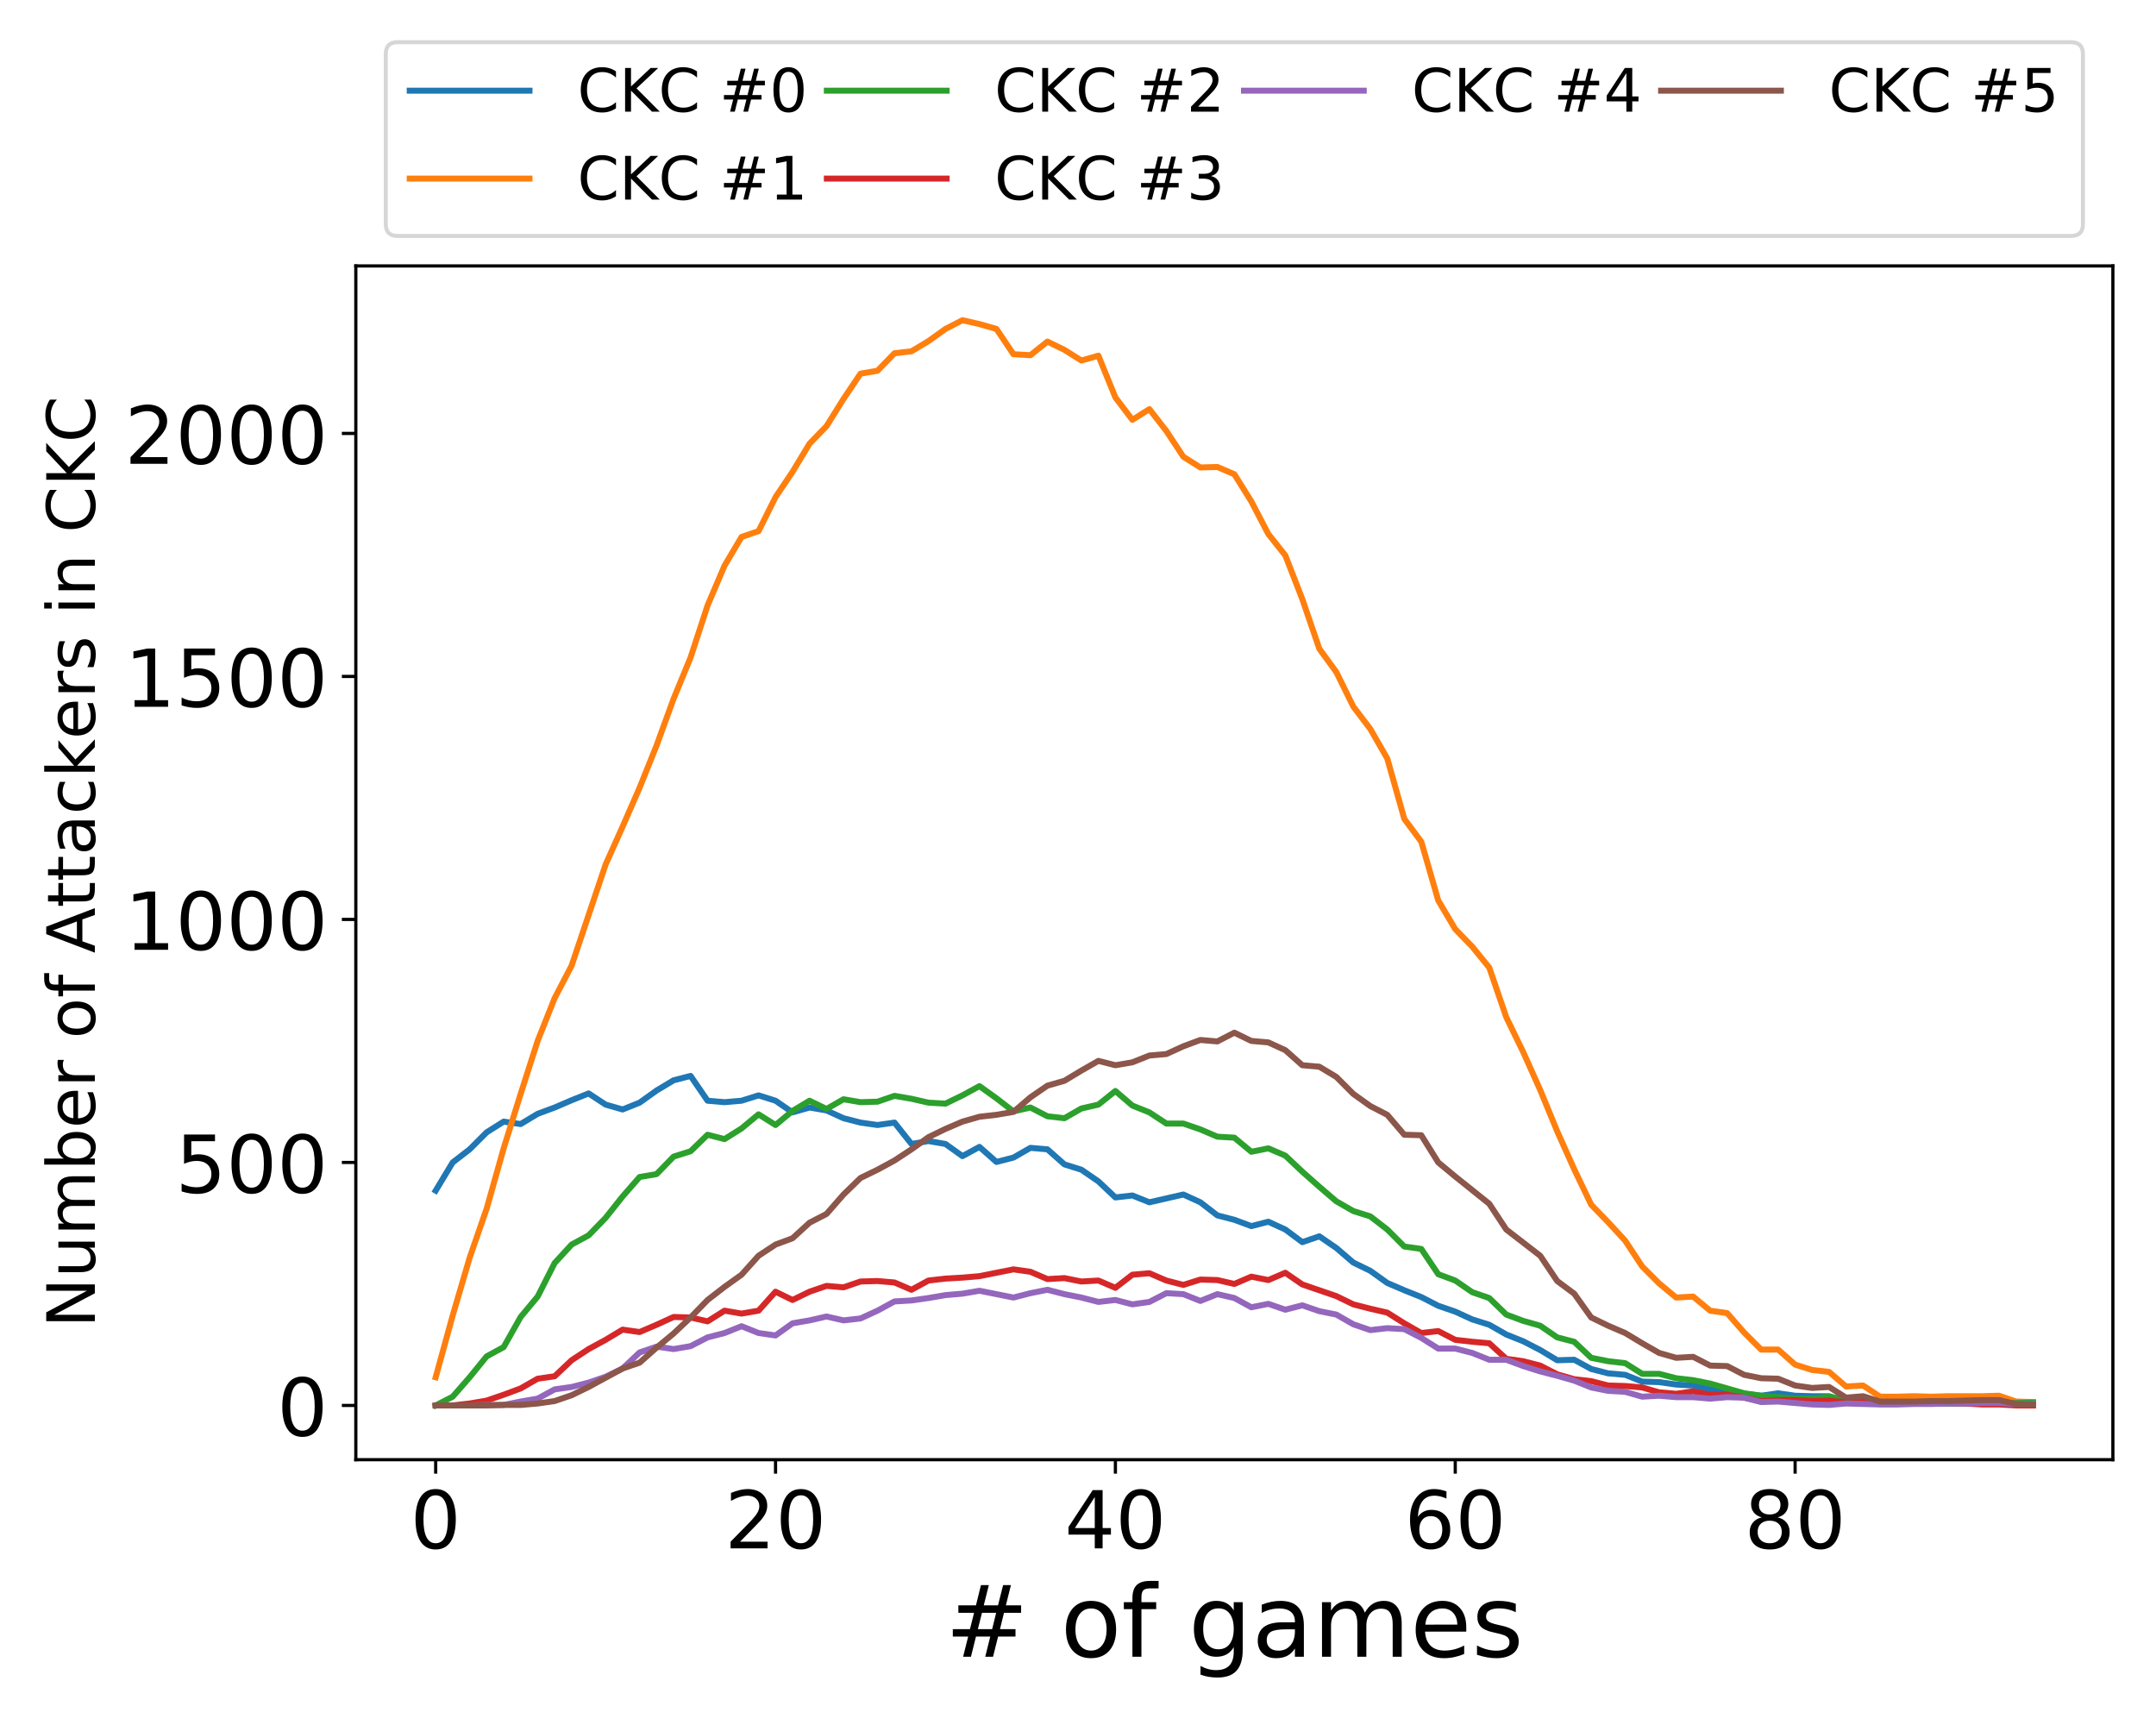 <?xml version="1.0" encoding="utf-8" standalone="no"?>
<!DOCTYPE svg PUBLIC "-//W3C//DTD SVG 1.1//EN"
  "http://www.w3.org/Graphics/SVG/1.1/DTD/svg11.dtd">
<!-- Created with matplotlib (https://matplotlib.org/) -->
<svg height="432pt" version="1.1" viewBox="0 0 540 432" width="540pt" xmlns="http://www.w3.org/2000/svg" xmlns:xlink="http://www.w3.org/1999/xlink">
 <defs>
  <style type="text/css">
*{stroke-linecap:butt;stroke-linejoin:round;}
  </style>
 </defs>
 <g id="figure_1">
  <g id="patch_1">
   <path d="M 0 432 
L 540 432 
L 540 0 
L 0 0 
z
" style="fill:#ffffff;"/>
  </g>
  <g id="axes_1">
   <g id="patch_2">
    <path d="M 89.12 365.56 
L 529.2 365.56 
L 529.2 66.6 
L 89.12 66.6 
z
" style="fill:#ffffff;"/>
   </g>
   <g id="matplotlib.axis_1">
    <g id="xtick_1">
     <g id="line2d_1">
      <defs>
       <path d="M 0 0 
L 0 3.5 
" id="mb036b9fb0d" style="stroke:#000000;stroke-width:0.8;"/>
      </defs>
      <g>
       <use style="stroke:#000000;stroke-width:0.8;" x="109.124" xlink:href="#mb036b9fb0d" y="365.56"/>
      </g>
     </g>
     <g id="text_1">
      <!-- 0 -->
      <defs>
       <path d="M 31.781 66.406 
Q 24.172 66.406 20.328 58.906 
Q 16.5 51.422 16.5 36.375 
Q 16.5 21.391 20.328 13.891 
Q 24.172 6.391 31.781 6.391 
Q 39.453 6.391 43.281 13.891 
Q 47.125 21.391 47.125 36.375 
Q 47.125 51.422 43.281 58.906 
Q 39.453 66.406 31.781 66.406 
z
M 31.781 74.219 
Q 44.047 74.219 50.516 64.516 
Q 56.984 54.828 56.984 36.375 
Q 56.984 17.969 50.516 8.266 
Q 44.047 -1.422 31.781 -1.422 
Q 19.531 -1.422 13.062 8.266 
Q 6.594 17.969 6.594 36.375 
Q 6.594 54.828 13.062 64.516 
Q 19.531 74.219 31.781 74.219 
z
" id="DejaVuSans-48"/>
      </defs>
      <g transform="translate(102.761 387.757)scale(0.2 -0.2)">
       <use xlink:href="#DejaVuSans-48"/>
      </g>
     </g>
    </g>
    <g id="xtick_2">
     <g id="line2d_2">
      <g>
       <use style="stroke:#000000;stroke-width:0.8;" x="194.245" xlink:href="#mb036b9fb0d" y="365.56"/>
      </g>
     </g>
     <g id="text_2">
      <!-- 20 -->
      <defs>
       <path d="M 19.188 8.297 
L 53.609 8.297 
L 53.609 0 
L 7.328 0 
L 7.328 8.297 
Q 12.938 14.109 22.625 23.891 
Q 32.328 33.688 34.812 36.531 
Q 39.547 41.844 41.422 45.531 
Q 43.312 49.219 43.312 52.781 
Q 43.312 58.594 39.234 62.25 
Q 35.156 65.922 28.609 65.922 
Q 23.969 65.922 18.812 64.312 
Q 13.672 62.703 7.812 59.422 
L 7.812 69.391 
Q 13.766 71.781 18.938 73 
Q 24.125 74.219 28.422 74.219 
Q 39.75 74.219 46.484 68.547 
Q 53.219 62.891 53.219 53.422 
Q 53.219 48.922 51.531 44.891 
Q 49.859 40.875 45.406 35.406 
Q 44.188 33.984 37.641 27.219 
Q 31.109 20.453 19.188 8.297 
z
" id="DejaVuSans-50"/>
      </defs>
      <g transform="translate(181.52 387.757)scale(0.2 -0.2)">
       <use xlink:href="#DejaVuSans-50"/>
       <use x="63.623" xlink:href="#DejaVuSans-48"/>
      </g>
     </g>
    </g>
    <g id="xtick_3">
     <g id="line2d_3">
      <g>
       <use style="stroke:#000000;stroke-width:0.8;" x="279.367" xlink:href="#mb036b9fb0d" y="365.56"/>
      </g>
     </g>
     <g id="text_3">
      <!-- 40 -->
      <defs>
       <path d="M 37.797 64.312 
L 12.891 25.391 
L 37.797 25.391 
z
M 35.203 72.906 
L 47.609 72.906 
L 47.609 25.391 
L 58.016 25.391 
L 58.016 17.188 
L 47.609 17.188 
L 47.609 0 
L 37.797 0 
L 37.797 17.188 
L 4.891 17.188 
L 4.891 26.703 
z
" id="DejaVuSans-52"/>
      </defs>
      <g transform="translate(266.642 387.757)scale(0.2 -0.2)">
       <use xlink:href="#DejaVuSans-52"/>
       <use x="63.623" xlink:href="#DejaVuSans-48"/>
      </g>
     </g>
    </g>
    <g id="xtick_4">
     <g id="line2d_4">
      <g>
       <use style="stroke:#000000;stroke-width:0.8;" x="364.489" xlink:href="#mb036b9fb0d" y="365.56"/>
      </g>
     </g>
     <g id="text_4">
      <!-- 60 -->
      <defs>
       <path d="M 33.016 40.375 
Q 26.375 40.375 22.484 35.828 
Q 18.609 31.297 18.609 23.391 
Q 18.609 15.531 22.484 10.953 
Q 26.375 6.391 33.016 6.391 
Q 39.656 6.391 43.531 10.953 
Q 47.406 15.531 47.406 23.391 
Q 47.406 31.297 43.531 35.828 
Q 39.656 40.375 33.016 40.375 
z
M 52.594 71.297 
L 52.594 62.312 
Q 48.875 64.062 45.094 64.984 
Q 41.312 65.922 37.594 65.922 
Q 27.828 65.922 22.672 59.328 
Q 17.531 52.734 16.797 39.406 
Q 19.672 43.656 24.016 45.922 
Q 28.375 48.188 33.594 48.188 
Q 44.578 48.188 50.953 41.516 
Q 57.328 34.859 57.328 23.391 
Q 57.328 12.156 50.688 5.359 
Q 44.047 -1.422 33.016 -1.422 
Q 20.359 -1.422 13.672 8.266 
Q 6.984 17.969 6.984 36.375 
Q 6.984 53.656 15.188 63.938 
Q 23.391 74.219 37.203 74.219 
Q 40.922 74.219 44.703 73.484 
Q 48.484 72.75 52.594 71.297 
z
" id="DejaVuSans-54"/>
      </defs>
      <g transform="translate(351.764 387.757)scale(0.2 -0.2)">
       <use xlink:href="#DejaVuSans-54"/>
       <use x="63.623" xlink:href="#DejaVuSans-48"/>
      </g>
     </g>
    </g>
    <g id="xtick_5">
     <g id="line2d_5">
      <g>
       <use style="stroke:#000000;stroke-width:0.8;" x="449.611" xlink:href="#mb036b9fb0d" y="365.56"/>
      </g>
     </g>
     <g id="text_5">
      <!-- 80 -->
      <defs>
       <path d="M 31.781 34.625 
Q 24.75 34.625 20.719 30.859 
Q 16.703 27.094 16.703 20.516 
Q 16.703 13.922 20.719 10.156 
Q 24.75 6.391 31.781 6.391 
Q 38.812 6.391 42.859 10.172 
Q 46.922 13.969 46.922 20.516 
Q 46.922 27.094 42.891 30.859 
Q 38.875 34.625 31.781 34.625 
z
M 21.922 38.812 
Q 15.578 40.375 12.031 44.719 
Q 8.5 49.078 8.5 55.328 
Q 8.5 64.062 14.719 69.141 
Q 20.953 74.219 31.781 74.219 
Q 42.672 74.219 48.875 69.141 
Q 55.078 64.062 55.078 55.328 
Q 55.078 49.078 51.531 44.719 
Q 48 40.375 41.703 38.812 
Q 48.828 37.156 52.797 32.312 
Q 56.781 27.484 56.781 20.516 
Q 56.781 9.906 50.312 4.234 
Q 43.844 -1.422 31.781 -1.422 
Q 19.734 -1.422 13.25 4.234 
Q 6.781 9.906 6.781 20.516 
Q 6.781 27.484 10.781 32.312 
Q 14.797 37.156 21.922 38.812 
z
M 18.312 54.391 
Q 18.312 48.734 21.844 45.562 
Q 25.391 42.391 31.781 42.391 
Q 38.141 42.391 41.719 45.562 
Q 45.312 48.734 45.312 54.391 
Q 45.312 60.062 41.719 63.234 
Q 38.141 66.406 31.781 66.406 
Q 25.391 66.406 21.844 63.234 
Q 18.312 60.062 18.312 54.391 
z
" id="DejaVuSans-56"/>
      </defs>
      <g transform="translate(436.886 387.757)scale(0.2 -0.2)">
       <use xlink:href="#DejaVuSans-56"/>
       <use x="63.623" xlink:href="#DejaVuSans-48"/>
      </g>
     </g>
    </g>
    <g id="text_6">
     <!-- # of games -->
     <defs>
      <path d="M 51.125 44 
L 36.922 44 
L 32.812 27.688 
L 47.125 27.688 
z
M 43.797 71.781 
L 38.719 51.516 
L 52.984 51.516 
L 58.109 71.781 
L 65.922 71.781 
L 60.891 51.516 
L 76.125 51.516 
L 76.125 44 
L 58.984 44 
L 54.984 27.688 
L 70.516 27.688 
L 70.516 20.219 
L 53.078 20.219 
L 48 0 
L 40.188 0 
L 45.219 20.219 
L 30.906 20.219 
L 25.875 0 
L 18.016 0 
L 23.094 20.219 
L 7.719 20.219 
L 7.719 27.688 
L 24.906 27.688 
L 29 44 
L 13.281 44 
L 13.281 51.516 
L 30.906 51.516 
L 35.891 71.781 
z
" id="DejaVuSans-35"/>
      <path id="DejaVuSans-32"/>
      <path d="M 30.609 48.391 
Q 23.391 48.391 19.188 42.75 
Q 14.984 37.109 14.984 27.297 
Q 14.984 17.484 19.156 11.844 
Q 23.344 6.203 30.609 6.203 
Q 37.797 6.203 41.984 11.859 
Q 46.188 17.531 46.188 27.297 
Q 46.188 37.016 41.984 42.703 
Q 37.797 48.391 30.609 48.391 
z
M 30.609 56 
Q 42.328 56 49.016 48.375 
Q 55.719 40.766 55.719 27.297 
Q 55.719 13.875 49.016 6.219 
Q 42.328 -1.422 30.609 -1.422 
Q 18.844 -1.422 12.172 6.219 
Q 5.516 13.875 5.516 27.297 
Q 5.516 40.766 12.172 48.375 
Q 18.844 56 30.609 56 
z
" id="DejaVuSans-111"/>
      <path d="M 37.109 75.984 
L 37.109 68.5 
L 28.516 68.5 
Q 23.688 68.5 21.797 66.547 
Q 19.922 64.594 19.922 59.516 
L 19.922 54.688 
L 34.719 54.688 
L 34.719 47.703 
L 19.922 47.703 
L 19.922 0 
L 10.891 0 
L 10.891 47.703 
L 2.297 47.703 
L 2.297 54.688 
L 10.891 54.688 
L 10.891 58.5 
Q 10.891 67.625 15.141 71.797 
Q 19.391 75.984 28.609 75.984 
z
" id="DejaVuSans-102"/>
      <path d="M 45.406 27.984 
Q 45.406 37.75 41.375 43.109 
Q 37.359 48.484 30.078 48.484 
Q 22.859 48.484 18.828 43.109 
Q 14.797 37.75 14.797 27.984 
Q 14.797 18.266 18.828 12.891 
Q 22.859 7.516 30.078 7.516 
Q 37.359 7.516 41.375 12.891 
Q 45.406 18.266 45.406 27.984 
z
M 54.391 6.781 
Q 54.391 -7.172 48.188 -13.984 
Q 42 -20.797 29.203 -20.797 
Q 24.469 -20.797 20.266 -20.094 
Q 16.062 -19.391 12.109 -17.922 
L 12.109 -9.188 
Q 16.062 -11.328 19.922 -12.344 
Q 23.781 -13.375 27.781 -13.375 
Q 36.625 -13.375 41.016 -8.766 
Q 45.406 -4.156 45.406 5.172 
L 45.406 9.625 
Q 42.625 4.781 38.281 2.391 
Q 33.938 0 27.875 0 
Q 17.828 0 11.672 7.656 
Q 5.516 15.328 5.516 27.984 
Q 5.516 40.672 11.672 48.328 
Q 17.828 56 27.875 56 
Q 33.938 56 38.281 53.609 
Q 42.625 51.219 45.406 46.391 
L 45.406 54.688 
L 54.391 54.688 
z
" id="DejaVuSans-103"/>
      <path d="M 34.281 27.484 
Q 23.391 27.484 19.188 25 
Q 14.984 22.516 14.984 16.5 
Q 14.984 11.719 18.141 8.906 
Q 21.297 6.109 26.703 6.109 
Q 34.188 6.109 38.703 11.406 
Q 43.219 16.703 43.219 25.484 
L 43.219 27.484 
z
M 52.203 31.203 
L 52.203 0 
L 43.219 0 
L 43.219 8.297 
Q 40.141 3.328 35.547 0.953 
Q 30.953 -1.422 24.312 -1.422 
Q 15.922 -1.422 10.953 3.297 
Q 6 8.016 6 15.922 
Q 6 25.141 12.172 29.828 
Q 18.359 34.516 30.609 34.516 
L 43.219 34.516 
L 43.219 35.406 
Q 43.219 41.609 39.141 45 
Q 35.062 48.391 27.688 48.391 
Q 23 48.391 18.547 47.266 
Q 14.109 46.141 10.016 43.891 
L 10.016 52.203 
Q 14.938 54.109 19.578 55.047 
Q 24.219 56 28.609 56 
Q 40.484 56 46.344 49.844 
Q 52.203 43.703 52.203 31.203 
z
" id="DejaVuSans-97"/>
      <path d="M 52 44.188 
Q 55.375 50.25 60.062 53.125 
Q 64.75 56 71.094 56 
Q 79.641 56 84.281 50.016 
Q 88.922 44.047 88.922 33.016 
L 88.922 0 
L 79.891 0 
L 79.891 32.719 
Q 79.891 40.578 77.094 44.375 
Q 74.312 48.188 68.609 48.188 
Q 61.625 48.188 57.562 43.547 
Q 53.516 38.922 53.516 30.906 
L 53.516 0 
L 44.484 0 
L 44.484 32.719 
Q 44.484 40.625 41.703 44.406 
Q 38.922 48.188 33.109 48.188 
Q 26.219 48.188 22.156 43.531 
Q 18.109 38.875 18.109 30.906 
L 18.109 0 
L 9.078 0 
L 9.078 54.688 
L 18.109 54.688 
L 18.109 46.188 
Q 21.188 51.219 25.484 53.609 
Q 29.781 56 35.688 56 
Q 41.656 56 45.828 52.969 
Q 50 49.953 52 44.188 
z
" id="DejaVuSans-109"/>
      <path d="M 56.203 29.594 
L 56.203 25.203 
L 14.891 25.203 
Q 15.484 15.922 20.484 11.062 
Q 25.484 6.203 34.422 6.203 
Q 39.594 6.203 44.453 7.469 
Q 49.312 8.734 54.109 11.281 
L 54.109 2.781 
Q 49.266 0.734 44.188 -0.344 
Q 39.109 -1.422 33.891 -1.422 
Q 20.797 -1.422 13.156 6.188 
Q 5.516 13.812 5.516 26.812 
Q 5.516 40.234 12.766 48.109 
Q 20.016 56 32.328 56 
Q 43.359 56 49.781 48.891 
Q 56.203 41.797 56.203 29.594 
z
M 47.219 32.234 
Q 47.125 39.594 43.094 43.984 
Q 39.062 48.391 32.422 48.391 
Q 24.906 48.391 20.391 44.141 
Q 15.875 39.891 15.188 32.172 
z
" id="DejaVuSans-101"/>
      <path d="M 44.281 53.078 
L 44.281 44.578 
Q 40.484 46.531 36.375 47.5 
Q 32.281 48.484 27.875 48.484 
Q 21.188 48.484 17.844 46.438 
Q 14.5 44.391 14.5 40.281 
Q 14.5 37.156 16.891 35.375 
Q 19.281 33.594 26.516 31.984 
L 29.594 31.297 
Q 39.156 29.25 43.188 25.516 
Q 47.219 21.781 47.219 15.094 
Q 47.219 7.469 41.188 3.016 
Q 35.156 -1.422 24.609 -1.422 
Q 20.219 -1.422 15.453 -0.562 
Q 10.688 0.297 5.422 2 
L 5.422 11.281 
Q 10.406 8.688 15.234 7.391 
Q 20.062 6.109 24.812 6.109 
Q 31.156 6.109 34.562 8.281 
Q 37.984 10.453 37.984 14.406 
Q 37.984 18.062 35.516 20.016 
Q 33.062 21.969 24.703 23.781 
L 21.578 24.516 
Q 13.234 26.266 9.516 29.906 
Q 5.812 33.547 5.812 39.891 
Q 5.812 47.609 11.281 51.797 
Q 16.75 56 26.812 56 
Q 31.781 56 36.172 55.266 
Q 40.578 54.547 44.281 53.078 
z
" id="DejaVuSans-115"/>
     </defs>
     <g transform="translate(236.717 414.912)scale(0.25 -0.25)">
      <use xlink:href="#DejaVuSans-35"/>
      <use x="83.789" xlink:href="#DejaVuSans-32"/>
      <use x="115.576" xlink:href="#DejaVuSans-111"/>
      <use x="176.758" xlink:href="#DejaVuSans-102"/>
      <use x="211.963" xlink:href="#DejaVuSans-32"/>
      <use x="243.75" xlink:href="#DejaVuSans-103"/>
      <use x="307.227" xlink:href="#DejaVuSans-97"/>
      <use x="368.506" xlink:href="#DejaVuSans-109"/>
      <use x="465.918" xlink:href="#DejaVuSans-101"/>
      <use x="527.441" xlink:href="#DejaVuSans-115"/>
     </g>
    </g>
   </g>
   <g id="matplotlib.axis_2">
    <g id="ytick_1">
     <g id="line2d_6">
      <defs>
       <path d="M 0 0 
L -3.5 0 
" id="m51a206a3dd" style="stroke:#000000;stroke-width:0.8;"/>
      </defs>
      <g>
       <use style="stroke:#000000;stroke-width:0.8;" x="89.12" xlink:href="#m51a206a3dd" y="351.971"/>
      </g>
     </g>
     <g id="text_7">
      <!-- 0 -->
      <g transform="translate(69.395 359.569)scale(0.2 -0.2)">
       <use xlink:href="#DejaVuSans-48"/>
      </g>
     </g>
    </g>
    <g id="ytick_2">
     <g id="line2d_7">
      <g>
       <use style="stroke:#000000;stroke-width:0.8;" x="89.12" xlink:href="#m51a206a3dd" y="291.115"/>
      </g>
     </g>
     <g id="text_8">
      <!-- 500 -->
      <defs>
       <path d="M 10.797 72.906 
L 49.516 72.906 
L 49.516 64.594 
L 19.828 64.594 
L 19.828 46.734 
Q 21.969 47.469 24.109 47.828 
Q 26.266 48.188 28.422 48.188 
Q 40.625 48.188 47.75 41.5 
Q 54.891 34.812 54.891 23.391 
Q 54.891 11.625 47.562 5.094 
Q 40.234 -1.422 26.906 -1.422 
Q 22.312 -1.422 17.547 -0.641 
Q 12.797 0.141 7.719 1.703 
L 7.719 11.625 
Q 12.109 9.234 16.797 8.062 
Q 21.484 6.891 26.703 6.891 
Q 35.156 6.891 40.078 11.328 
Q 45.016 15.766 45.016 23.391 
Q 45.016 31 40.078 35.438 
Q 35.156 39.891 26.703 39.891 
Q 22.75 39.891 18.812 39.016 
Q 14.891 38.141 10.797 36.281 
z
" id="DejaVuSans-53"/>
      </defs>
      <g transform="translate(43.945 298.714)scale(0.2 -0.2)">
       <use xlink:href="#DejaVuSans-53"/>
       <use x="63.623" xlink:href="#DejaVuSans-48"/>
       <use x="127.246" xlink:href="#DejaVuSans-48"/>
      </g>
     </g>
    </g>
    <g id="ytick_3">
     <g id="line2d_8">
      <g>
       <use style="stroke:#000000;stroke-width:0.8;" x="89.12" xlink:href="#m51a206a3dd" y="230.259"/>
      </g>
     </g>
     <g id="text_9">
      <!-- 1000 -->
      <defs>
       <path d="M 12.406 8.297 
L 28.516 8.297 
L 28.516 63.922 
L 10.984 60.406 
L 10.984 69.391 
L 28.422 72.906 
L 38.281 72.906 
L 38.281 8.297 
L 54.391 8.297 
L 54.391 0 
L 12.406 0 
z
" id="DejaVuSans-49"/>
      </defs>
      <g transform="translate(31.22 237.858)scale(0.2 -0.2)">
       <use xlink:href="#DejaVuSans-49"/>
       <use x="63.623" xlink:href="#DejaVuSans-48"/>
       <use x="127.246" xlink:href="#DejaVuSans-48"/>
       <use x="190.869" xlink:href="#DejaVuSans-48"/>
      </g>
     </g>
    </g>
    <g id="ytick_4">
     <g id="line2d_9">
      <g>
       <use style="stroke:#000000;stroke-width:0.8;" x="89.12" xlink:href="#m51a206a3dd" y="169.404"/>
      </g>
     </g>
     <g id="text_10">
      <!-- 1500 -->
      <g transform="translate(31.22 177.002)scale(0.2 -0.2)">
       <use xlink:href="#DejaVuSans-49"/>
       <use x="63.623" xlink:href="#DejaVuSans-53"/>
       <use x="127.246" xlink:href="#DejaVuSans-48"/>
       <use x="190.869" xlink:href="#DejaVuSans-48"/>
      </g>
     </g>
    </g>
    <g id="ytick_5">
     <g id="line2d_10">
      <g>
       <use style="stroke:#000000;stroke-width:0.8;" x="89.12" xlink:href="#m51a206a3dd" y="108.548"/>
      </g>
     </g>
     <g id="text_11">
      <!-- 2000 -->
      <g transform="translate(31.22 116.146)scale(0.2 -0.2)">
       <use xlink:href="#DejaVuSans-50"/>
       <use x="63.623" xlink:href="#DejaVuSans-48"/>
       <use x="127.246" xlink:href="#DejaVuSans-48"/>
       <use x="190.869" xlink:href="#DejaVuSans-48"/>
      </g>
     </g>
    </g>
    <g id="text_12">
     <!-- Number of Attackers in CKC -->
     <defs>
      <path d="M 9.812 72.906 
L 23.094 72.906 
L 55.422 11.922 
L 55.422 72.906 
L 64.984 72.906 
L 64.984 0 
L 51.703 0 
L 19.391 60.984 
L 19.391 0 
L 9.812 0 
z
" id="DejaVuSans-78"/>
      <path d="M 8.5 21.578 
L 8.5 54.688 
L 17.484 54.688 
L 17.484 21.922 
Q 17.484 14.156 20.5 10.266 
Q 23.531 6.391 29.594 6.391 
Q 36.859 6.391 41.078 11.031 
Q 45.312 15.672 45.312 23.688 
L 45.312 54.688 
L 54.297 54.688 
L 54.297 0 
L 45.312 0 
L 45.312 8.406 
Q 42.047 3.422 37.719 1 
Q 33.406 -1.422 27.688 -1.422 
Q 18.266 -1.422 13.375 4.438 
Q 8.5 10.297 8.5 21.578 
z
M 31.109 56 
z
" id="DejaVuSans-117"/>
      <path d="M 48.688 27.297 
Q 48.688 37.203 44.609 42.844 
Q 40.531 48.484 33.406 48.484 
Q 26.266 48.484 22.188 42.844 
Q 18.109 37.203 18.109 27.297 
Q 18.109 17.391 22.188 11.75 
Q 26.266 6.109 33.406 6.109 
Q 40.531 6.109 44.609 11.75 
Q 48.688 17.391 48.688 27.297 
z
M 18.109 46.391 
Q 20.953 51.266 25.266 53.625 
Q 29.594 56 35.594 56 
Q 45.562 56 51.781 48.094 
Q 58.016 40.188 58.016 27.297 
Q 58.016 14.406 51.781 6.484 
Q 45.562 -1.422 35.594 -1.422 
Q 29.594 -1.422 25.266 0.953 
Q 20.953 3.328 18.109 8.203 
L 18.109 0 
L 9.078 0 
L 9.078 75.984 
L 18.109 75.984 
z
" id="DejaVuSans-98"/>
      <path d="M 41.109 46.297 
Q 39.594 47.172 37.812 47.578 
Q 36.031 48 33.891 48 
Q 26.266 48 22.188 43.047 
Q 18.109 38.094 18.109 28.812 
L 18.109 0 
L 9.078 0 
L 9.078 54.688 
L 18.109 54.688 
L 18.109 46.188 
Q 20.953 51.172 25.484 53.578 
Q 30.031 56 36.531 56 
Q 37.453 56 38.578 55.875 
Q 39.703 55.766 41.062 55.516 
z
" id="DejaVuSans-114"/>
      <path d="M 34.188 63.188 
L 20.797 26.906 
L 47.609 26.906 
z
M 28.609 72.906 
L 39.797 72.906 
L 67.578 0 
L 57.328 0 
L 50.688 18.703 
L 17.828 18.703 
L 11.188 0 
L 0.781 0 
z
" id="DejaVuSans-65"/>
      <path d="M 18.312 70.219 
L 18.312 54.688 
L 36.812 54.688 
L 36.812 47.703 
L 18.312 47.703 
L 18.312 18.016 
Q 18.312 11.328 20.141 9.422 
Q 21.969 7.516 27.594 7.516 
L 36.812 7.516 
L 36.812 0 
L 27.594 0 
Q 17.188 0 13.234 3.875 
Q 9.281 7.766 9.281 18.016 
L 9.281 47.703 
L 2.688 47.703 
L 2.688 54.688 
L 9.281 54.688 
L 9.281 70.219 
z
" id="DejaVuSans-116"/>
      <path d="M 48.781 52.594 
L 48.781 44.188 
Q 44.969 46.297 41.141 47.344 
Q 37.312 48.391 33.406 48.391 
Q 24.656 48.391 19.812 42.844 
Q 14.984 37.312 14.984 27.297 
Q 14.984 17.281 19.812 11.734 
Q 24.656 6.203 33.406 6.203 
Q 37.312 6.203 41.141 7.25 
Q 44.969 8.297 48.781 10.406 
L 48.781 2.094 
Q 45.016 0.344 40.984 -0.531 
Q 36.969 -1.422 32.422 -1.422 
Q 20.062 -1.422 12.781 6.344 
Q 5.516 14.109 5.516 27.297 
Q 5.516 40.672 12.859 48.328 
Q 20.219 56 33.016 56 
Q 37.156 56 41.109 55.141 
Q 45.062 54.297 48.781 52.594 
z
" id="DejaVuSans-99"/>
      <path d="M 9.078 75.984 
L 18.109 75.984 
L 18.109 31.109 
L 44.922 54.688 
L 56.391 54.688 
L 27.391 29.109 
L 57.625 0 
L 45.906 0 
L 18.109 26.703 
L 18.109 0 
L 9.078 0 
z
" id="DejaVuSans-107"/>
      <path d="M 9.422 54.688 
L 18.406 54.688 
L 18.406 0 
L 9.422 0 
z
M 9.422 75.984 
L 18.406 75.984 
L 18.406 64.594 
L 9.422 64.594 
z
" id="DejaVuSans-105"/>
      <path d="M 54.891 33.016 
L 54.891 0 
L 45.906 0 
L 45.906 32.719 
Q 45.906 40.484 42.875 44.328 
Q 39.844 48.188 33.797 48.188 
Q 26.516 48.188 22.312 43.547 
Q 18.109 38.922 18.109 30.906 
L 18.109 0 
L 9.078 0 
L 9.078 54.688 
L 18.109 54.688 
L 18.109 46.188 
Q 21.344 51.125 25.703 53.562 
Q 30.078 56 35.797 56 
Q 45.219 56 50.047 50.172 
Q 54.891 44.344 54.891 33.016 
z
" id="DejaVuSans-110"/>
      <path d="M 64.406 67.281 
L 64.406 56.891 
Q 59.422 61.531 53.781 63.812 
Q 48.141 66.109 41.797 66.109 
Q 29.297 66.109 22.656 58.469 
Q 16.016 50.828 16.016 36.375 
Q 16.016 21.969 22.656 14.328 
Q 29.297 6.688 41.797 6.688 
Q 48.141 6.688 53.781 8.984 
Q 59.422 11.281 64.406 15.922 
L 64.406 5.609 
Q 59.234 2.094 53.438 0.328 
Q 47.656 -1.422 41.219 -1.422 
Q 24.656 -1.422 15.125 8.703 
Q 5.609 18.844 5.609 36.375 
Q 5.609 53.953 15.125 64.078 
Q 24.656 74.219 41.219 74.219 
Q 47.75 74.219 53.531 72.484 
Q 59.328 70.75 64.406 67.281 
z
" id="DejaVuSans-67"/>
      <path d="M 9.812 72.906 
L 19.672 72.906 
L 19.672 42.094 
L 52.391 72.906 
L 65.094 72.906 
L 28.906 38.922 
L 67.672 0 
L 54.688 0 
L 19.672 35.109 
L 19.672 0 
L 9.812 0 
z
" id="DejaVuSans-75"/>
     </defs>
     <g transform="translate(23.754 332.514)rotate(-90)scale(0.167 -0.167)">
      <use xlink:href="#DejaVuSans-78"/>
      <use x="74.805" xlink:href="#DejaVuSans-117"/>
      <use x="138.184" xlink:href="#DejaVuSans-109"/>
      <use x="235.596" xlink:href="#DejaVuSans-98"/>
      <use x="299.072" xlink:href="#DejaVuSans-101"/>
      <use x="360.596" xlink:href="#DejaVuSans-114"/>
      <use x="401.709" xlink:href="#DejaVuSans-32"/>
      <use x="433.496" xlink:href="#DejaVuSans-111"/>
      <use x="494.678" xlink:href="#DejaVuSans-102"/>
      <use x="529.883" xlink:href="#DejaVuSans-32"/>
      <use x="561.67" xlink:href="#DejaVuSans-65"/>
      <use x="630.062" xlink:href="#DejaVuSans-116"/>
      <use x="669.271" xlink:href="#DejaVuSans-116"/>
      <use x="708.48" xlink:href="#DejaVuSans-97"/>
      <use x="769.76" xlink:href="#DejaVuSans-99"/>
      <use x="824.74" xlink:href="#DejaVuSans-107"/>
      <use x="882.604" xlink:href="#DejaVuSans-101"/>
      <use x="944.127" xlink:href="#DejaVuSans-114"/>
      <use x="985.24" xlink:href="#DejaVuSans-115"/>
      <use x="1037.34" xlink:href="#DejaVuSans-32"/>
      <use x="1069.127" xlink:href="#DejaVuSans-105"/>
      <use x="1096.91" xlink:href="#DejaVuSans-110"/>
      <use x="1160.289" xlink:href="#DejaVuSans-32"/>
      <use x="1192.076" xlink:href="#DejaVuSans-67"/>
      <use x="1261.9" xlink:href="#DejaVuSans-75"/>
      <use x="1327.398" xlink:href="#DejaVuSans-67"/>
     </g>
    </g>
   </g>
   <g id="line2d_11">
    <path clip-path="url(#p135a34f01f)" d="M 109.124 298.174 
L 113.38 291.115 
L 117.636 287.829 
L 121.892 283.569 
L 126.148 280.891 
L 130.404 281.5 
L 134.66 278.944 
L 138.916 277.362 
L 143.172 275.536 
L 147.428 273.832 
L 151.685 276.631 
L 155.941 277.849 
L 160.197 276.145 
L 164.453 273.102 
L 168.709 270.546 
L 172.965 269.45 
L 177.221 275.658 
L 181.477 276.023 
L 185.733 275.658 
L 189.989 274.319 
L 194.245 275.658 
L 198.502 278.579 
L 202.758 277.362 
L 207.014 278.092 
L 211.27 280.039 
L 215.526 281.135 
L 219.782 281.743 
L 224.038 281.135 
L 228.294 286.49 
L 232.55 285.76 
L 236.806 286.49 
L 241.063 289.533 
L 245.319 287.22 
L 249.575 290.993 
L 253.831 289.898 
L 258.087 287.464 
L 262.343 287.829 
L 266.599 291.602 
L 270.855 292.941 
L 275.111 295.862 
L 279.367 299.878 
L 283.623 299.392 
L 287.88 301.095 
L 292.136 300.122 
L 296.392 299.148 
L 300.648 301.095 
L 304.904 304.382 
L 309.16 305.477 
L 313.416 307.059 
L 317.672 305.964 
L 321.928 307.911 
L 326.184 311.076 
L 330.44 309.615 
L 334.697 312.536 
L 338.953 316.188 
L 343.209 318.257 
L 347.465 321.3 
L 351.721 323.125 
L 355.977 324.829 
L 360.233 327.02 
L 364.489 328.481 
L 368.745 330.428 
L 373.001 331.767 
L 377.257 334.201 
L 381.514 335.905 
L 385.77 338.096 
L 390.026 340.652 
L 394.282 340.53 
L 398.538 342.843 
L 402.794 343.938 
L 407.05 344.303 
L 411.306 346.007 
L 415.562 346.129 
L 419.818 346.737 
L 424.075 346.981 
L 428.331 347.954 
L 432.587 348.685 
L 436.843 349.05 
L 441.099 349.537 
L 445.355 348.928 
L 449.611 349.537 
L 453.867 349.658 
L 458.123 349.658 
L 462.379 351.119 
L 466.635 351.362 
L 470.892 351.484 
L 475.148 351.484 
L 479.404 351.484 
L 483.66 351.484 
L 487.916 351.484 
L 492.172 351.484 
L 496.428 351.362 
L 500.684 351.484 
L 504.94 351.484 
L 509.196 351.484 
" style="fill:none;stroke:#1f77b4;stroke-linecap:square;stroke-width:1.5;"/>
   </g>
   <g id="line2d_12">
    <path clip-path="url(#p135a34f01f)" d="M 109.124 344.912 
L 113.38 329.454 
L 117.636 314.971 
L 121.892 302.678 
L 126.148 287.586 
L 130.404 273.954 
L 134.66 260.687 
L 138.916 249.977 
L 143.172 241.822 
L 147.428 229.164 
L 151.685 216.506 
L 155.941 207.012 
L 160.197 197.276 
L 164.453 186.687 
L 168.709 175.002 
L 172.965 164.657 
L 177.221 151.634 
L 181.477 141.653 
L 185.733 134.472 
L 189.989 133.012 
L 194.245 124.492 
L 198.502 118.163 
L 202.758 111.104 
L 207.014 106.722 
L 211.27 99.906 
L 215.526 93.577 
L 219.782 92.847 
L 224.038 88.465 
L 228.294 87.979 
L 232.55 85.423 
L 236.806 82.38 
L 241.063 80.189 
L 245.319 81.163 
L 249.575 82.38 
L 253.831 88.709 
L 258.087 88.952 
L 262.343 85.544 
L 266.599 87.613 
L 270.855 90.291 
L 275.111 89.074 
L 279.367 99.541 
L 283.623 105.14 
L 287.88 102.462 
L 292.136 107.939 
L 296.392 114.39 
L 300.648 117.068 
L 304.904 116.946 
L 309.16 118.772 
L 313.416 125.587 
L 317.672 133.742 
L 321.928 139.097 
L 326.184 150.052 
L 330.44 162.466 
L 334.697 168.308 
L 338.953 176.95 
L 343.209 182.548 
L 347.465 189.973 
L 351.721 205.065 
L 355.977 210.786 
L 360.233 225.513 
L 364.489 232.694 
L 368.745 237.075 
L 373.001 242.309 
L 377.257 254.723 
L 381.514 263.487 
L 385.77 272.98 
L 390.026 283.326 
L 394.282 292.819 
L 398.538 301.704 
L 402.794 306.086 
L 407.05 310.711 
L 411.306 317.161 
L 415.562 321.421 
L 419.818 324.951 
L 424.075 324.708 
L 428.331 328.237 
L 432.587 328.846 
L 436.843 333.714 
L 441.099 337.974 
L 445.355 337.974 
L 449.611 341.747 
L 453.867 343.086 
L 458.123 343.573 
L 462.379 347.224 
L 466.635 346.981 
L 470.892 349.78 
L 475.148 349.78 
L 479.404 349.658 
L 483.66 349.78 
L 487.916 349.658 
L 492.172 349.658 
L 496.428 349.658 
L 500.684 349.537 
L 504.94 350.997 
L 509.196 351.119 
" style="fill:none;stroke:#ff7f0e;stroke-linecap:square;stroke-width:1.5;"/>
   </g>
   <g id="line2d_13">
    <path clip-path="url(#p135a34f01f)" d="M 109.124 351.971 
L 113.38 349.78 
L 117.636 344.912 
L 121.892 339.678 
L 126.148 337.366 
L 130.404 329.819 
L 134.66 324.708 
L 138.916 316.309 
L 143.172 311.684 
L 147.428 309.372 
L 151.685 304.99 
L 155.941 299.635 
L 160.197 294.766 
L 164.453 294.036 
L 168.709 289.655 
L 172.965 288.316 
L 177.221 284.178 
L 181.477 285.273 
L 185.733 282.595 
L 189.989 279.066 
L 194.245 281.743 
L 198.502 278.214 
L 202.758 275.658 
L 207.014 277.727 
L 211.27 275.293 
L 215.526 276.023 
L 219.782 275.901 
L 224.038 274.441 
L 228.294 275.171 
L 232.55 276.145 
L 236.806 276.388 
L 241.063 274.319 
L 245.319 272.006 
L 249.575 275.049 
L 253.831 278.335 
L 258.087 277.362 
L 262.343 279.553 
L 266.599 280.039 
L 270.855 277.605 
L 275.111 276.631 
L 279.367 273.224 
L 283.623 276.875 
L 287.88 278.579 
L 292.136 281.378 
L 296.392 281.378 
L 300.648 282.839 
L 304.904 284.664 
L 309.16 284.908 
L 313.416 288.437 
L 317.672 287.586 
L 321.928 289.411 
L 326.184 293.428 
L 330.44 297.201 
L 334.697 300.852 
L 338.953 303.286 
L 343.209 304.625 
L 347.465 307.911 
L 351.721 312.171 
L 355.977 312.78 
L 360.233 319.109 
L 364.489 320.691 
L 368.745 323.612 
L 373.001 325.073 
L 377.257 329.211 
L 381.514 330.793 
L 385.77 332.01 
L 390.026 334.931 
L 394.282 336.027 
L 398.538 340.043 
L 402.794 340.895 
L 407.05 341.382 
L 411.306 344.06 
L 415.562 344.06 
L 419.818 345.155 
L 424.075 345.642 
L 428.331 346.494 
L 432.587 347.711 
L 436.843 348.928 
L 441.099 349.537 
L 445.355 349.902 
L 449.611 350.267 
L 453.867 350.267 
L 458.123 349.78 
L 462.379 350.51 
L 466.635 350.754 
L 470.892 351.241 
L 475.148 351.362 
L 479.404 351.362 
L 483.66 351.362 
L 487.916 351.484 
L 492.172 351.484 
L 496.428 351.484 
L 500.684 351.362 
L 504.94 351.362 
L 509.196 351.241 
" style="fill:none;stroke:#2ca02c;stroke-linecap:square;stroke-width:1.5;"/>
   </g>
   <g id="line2d_14">
    <path clip-path="url(#p135a34f01f)" d="M 109.124 351.971 
L 113.38 351.971 
L 117.636 351.484 
L 121.892 350.754 
L 126.148 349.293 
L 130.404 347.711 
L 134.66 345.277 
L 138.916 344.668 
L 143.172 340.652 
L 147.428 337.852 
L 151.685 335.54 
L 155.941 332.984 
L 160.197 333.592 
L 164.453 331.767 
L 168.709 329.819 
L 172.965 329.941 
L 177.221 330.915 
L 181.477 328.237 
L 185.733 328.967 
L 189.989 328.237 
L 194.245 323.49 
L 198.502 325.56 
L 202.758 323.49 
L 207.014 322.03 
L 211.27 322.395 
L 215.526 320.934 
L 219.782 320.813 
L 224.038 321.178 
L 228.294 323.004 
L 232.55 320.691 
L 236.806 320.204 
L 241.063 319.961 
L 245.319 319.596 
L 249.575 318.744 
L 253.831 317.892 
L 258.087 318.5 
L 262.343 320.326 
L 266.599 320.082 
L 270.855 320.934 
L 275.111 320.691 
L 279.367 322.517 
L 283.623 319.231 
L 287.88 318.865 
L 292.136 320.691 
L 296.392 321.786 
L 300.648 320.448 
L 304.904 320.569 
L 309.16 321.543 
L 313.416 319.717 
L 317.672 320.569 
L 321.928 318.744 
L 326.184 321.665 
L 330.44 323.125 
L 334.697 324.586 
L 338.953 326.655 
L 343.209 327.75 
L 347.465 328.724 
L 351.721 331.402 
L 355.977 333.836 
L 360.233 333.349 
L 364.489 335.54 
L 368.745 336.027 
L 373.001 336.392 
L 377.257 340.287 
L 381.514 340.895 
L 385.77 341.991 
L 390.026 344.181 
L 394.282 345.398 
L 398.538 345.885 
L 402.794 346.981 
L 407.05 347.102 
L 411.306 347.468 
L 415.562 348.685 
L 419.818 349.05 
L 424.075 348.441 
L 428.331 349.293 
L 432.587 349.293 
L 436.843 350.024 
L 441.099 350.876 
L 445.355 350.632 
L 449.611 350.632 
L 453.867 350.876 
L 458.123 350.754 
L 462.379 351.241 
L 466.635 351.119 
L 470.892 351.362 
L 475.148 351.241 
L 479.404 351.362 
L 483.66 351.362 
L 487.916 351.362 
L 492.172 351.484 
L 496.428 351.727 
L 500.684 351.727 
L 504.94 351.971 
L 509.196 351.971 
" style="fill:none;stroke:#d62728;stroke-linecap:square;stroke-width:1.5;"/>
   </g>
   <g id="line2d_15">
    <path clip-path="url(#p135a34f01f)" d="M 109.124 351.971 
L 113.38 351.971 
L 117.636 351.971 
L 121.892 351.849 
L 126.148 351.849 
L 130.404 350.997 
L 134.66 350.267 
L 138.916 347.954 
L 143.172 347.346 
L 147.428 346.25 
L 151.685 344.79 
L 155.941 342.721 
L 160.197 338.704 
L 164.453 337.244 
L 168.709 337.852 
L 172.965 337.122 
L 177.221 334.931 
L 181.477 333.836 
L 185.733 332.132 
L 189.989 333.836 
L 194.245 334.444 
L 198.502 331.402 
L 202.758 330.671 
L 207.014 329.698 
L 211.27 330.671 
L 215.526 330.185 
L 219.782 328.237 
L 224.038 325.925 
L 228.294 325.681 
L 232.55 325.073 
L 236.806 324.342 
L 241.063 323.977 
L 245.319 323.247 
L 249.575 324.099 
L 253.831 324.951 
L 258.087 323.856 
L 262.343 323.004 
L 266.599 324.099 
L 270.855 324.951 
L 275.111 326.046 
L 279.367 325.56 
L 283.623 326.655 
L 287.88 326.046 
L 292.136 323.856 
L 296.392 324.099 
L 300.648 325.803 
L 304.904 324.099 
L 309.16 325.073 
L 313.416 327.385 
L 317.672 326.533 
L 321.928 327.994 
L 326.184 326.898 
L 330.44 328.359 
L 334.697 329.211 
L 338.953 331.645 
L 343.209 333.106 
L 347.465 332.619 
L 351.721 332.862 
L 355.977 335.053 
L 360.233 337.731 
L 364.489 337.731 
L 368.745 338.826 
L 373.001 340.53 
L 377.257 340.53 
L 381.514 342.112 
L 385.77 343.451 
L 390.026 344.547 
L 394.282 345.764 
L 398.538 347.468 
L 402.794 348.32 
L 407.05 348.563 
L 411.306 349.78 
L 415.562 349.537 
L 419.818 349.902 
L 424.075 349.902 
L 428.331 350.267 
L 432.587 349.902 
L 436.843 350.024 
L 441.099 351.119 
L 445.355 350.997 
L 449.611 351.362 
L 453.867 351.727 
L 458.123 351.849 
L 462.379 351.484 
L 466.635 351.606 
L 470.892 351.727 
L 475.148 351.727 
L 479.404 351.606 
L 483.66 351.606 
L 487.916 351.484 
L 492.172 351.484 
L 496.428 351.362 
L 500.684 351.362 
L 504.94 351.606 
L 509.196 351.606 
" style="fill:none;stroke:#9467bd;stroke-linecap:square;stroke-width:1.5;"/>
   </g>
   <g id="line2d_16">
    <path clip-path="url(#p135a34f01f)" d="M 109.124 351.971 
L 113.38 351.971 
L 117.636 351.971 
L 121.892 351.971 
L 126.148 351.849 
L 130.404 351.849 
L 134.66 351.484 
L 138.916 350.876 
L 143.172 349.415 
L 147.428 347.346 
L 151.685 345.033 
L 155.941 342.721 
L 160.197 341.26 
L 164.453 337.487 
L 168.709 333.958 
L 172.965 329.941 
L 177.221 325.56 
L 181.477 322.273 
L 185.733 319.231 
L 189.989 314.484 
L 194.245 311.684 
L 198.502 310.102 
L 202.758 306.207 
L 207.014 304.017 
L 211.27 299.148 
L 215.526 295.01 
L 219.782 292.941 
L 224.038 290.628 
L 228.294 287.829 
L 232.55 284.786 
L 236.806 282.717 
L 241.063 280.891 
L 245.319 279.674 
L 249.575 279.187 
L 253.831 278.457 
L 258.087 274.806 
L 262.343 271.885 
L 266.599 270.668 
L 270.855 268.112 
L 275.111 265.677 
L 279.367 266.773 
L 283.623 266.043 
L 287.88 264.339 
L 292.136 263.973 
L 296.392 262.026 
L 300.648 260.444 
L 304.904 260.809 
L 309.16 258.618 
L 313.416 260.687 
L 317.672 261.052 
L 321.928 263 
L 326.184 266.773 
L 330.44 267.138 
L 334.697 269.694 
L 338.953 273.954 
L 343.209 276.997 
L 347.465 279.187 
L 351.721 284.178 
L 355.977 284.299 
L 360.233 291.115 
L 364.489 294.645 
L 368.745 298.053 
L 373.001 301.461 
L 377.257 307.911 
L 381.514 311.198 
L 385.77 314.484 
L 390.026 320.813 
L 394.282 323.977 
L 398.538 329.941 
L 402.794 332.01 
L 407.05 333.836 
L 411.306 336.392 
L 415.562 338.826 
L 419.818 340.043 
L 424.075 339.8 
L 428.331 341.991 
L 432.587 342.112 
L 436.843 344.303 
L 441.099 345.155 
L 445.355 345.277 
L 449.611 346.981 
L 453.867 347.589 
L 458.123 347.346 
L 462.379 350.024 
L 466.635 349.658 
L 470.892 350.997 
L 475.148 350.997 
L 479.404 350.997 
L 483.66 350.876 
L 487.916 350.876 
L 492.172 350.754 
L 496.428 350.632 
L 500.684 350.632 
L 504.94 351.606 
L 509.196 351.727 
" style="fill:none;stroke:#8c564b;stroke-linecap:square;stroke-width:1.5;"/>
   </g>
   <g id="patch_3">
    <path d="M 89.12 365.56 
L 89.12 66.6 
" style="fill:none;stroke:#000000;stroke-linecap:square;stroke-linejoin:miter;stroke-width:0.8;"/>
   </g>
   <g id="patch_4">
    <path d="M 529.2 365.56 
L 529.2 66.6 
" style="fill:none;stroke:#000000;stroke-linecap:square;stroke-linejoin:miter;stroke-width:0.8;"/>
   </g>
   <g id="patch_5">
    <path d="M 89.12 365.56 
L 529.2 365.56 
" style="fill:none;stroke:#000000;stroke-linecap:square;stroke-linejoin:miter;stroke-width:0.8;"/>
   </g>
   <g id="patch_6">
    <path d="M 89.12 66.6 
L 529.2 66.6 
" style="fill:none;stroke:#000000;stroke-linecap:square;stroke-linejoin:miter;stroke-width:0.8;"/>
   </g>
   <g id="legend_1">
    <g id="patch_7">
     <path d="M 99.62 59.1 
L 518.7 59.1 
Q 521.7 59.1 521.7 56.1 
L 521.7 13.566 
Q 521.7 10.566 518.7 10.566 
L 99.62 10.566 
Q 96.62 10.566 96.62 13.566 
L 96.62 56.1 
Q 96.62 59.1 99.62 59.1 
z
" style="fill:#ffffff;opacity:0.8;stroke:#cccccc;stroke-linejoin:miter;"/>
    </g>
    <g id="line2d_17">
     <path d="M 102.62 22.713 
L 132.62 22.713 
" style="fill:none;stroke:#1f77b4;stroke-linecap:square;stroke-width:1.5;"/>
    </g>
    <g id="line2d_18"/>
    <g id="text_13">
     <!-- CKC #0 -->
     <g transform="translate(144.62 27.963)scale(0.15 -0.15)">
      <use xlink:href="#DejaVuSans-67"/>
      <use x="69.824" xlink:href="#DejaVuSans-75"/>
      <use x="135.322" xlink:href="#DejaVuSans-67"/>
      <use x="205.146" xlink:href="#DejaVuSans-32"/>
      <use x="236.934" xlink:href="#DejaVuSans-35"/>
      <use x="320.723" xlink:href="#DejaVuSans-48"/>
     </g>
    </g>
    <g id="line2d_19">
     <path d="M 102.62 44.73 
L 132.62 44.73 
" style="fill:none;stroke:#ff7f0e;stroke-linecap:square;stroke-width:1.5;"/>
    </g>
    <g id="line2d_20"/>
    <g id="text_14">
     <!-- CKC #1 -->
     <g transform="translate(144.62 49.98)scale(0.15 -0.15)">
      <use xlink:href="#DejaVuSans-67"/>
      <use x="69.824" xlink:href="#DejaVuSans-75"/>
      <use x="135.322" xlink:href="#DejaVuSans-67"/>
      <use x="205.146" xlink:href="#DejaVuSans-32"/>
      <use x="236.934" xlink:href="#DejaVuSans-35"/>
      <use x="320.723" xlink:href="#DejaVuSans-49"/>
     </g>
    </g>
    <g id="line2d_21">
     <path d="M 207.095 22.713 
L 237.095 22.713 
" style="fill:none;stroke:#2ca02c;stroke-linecap:square;stroke-width:1.5;"/>
    </g>
    <g id="line2d_22"/>
    <g id="text_15">
     <!-- CKC #2 -->
     <g transform="translate(249.095 27.963)scale(0.15 -0.15)">
      <use xlink:href="#DejaVuSans-67"/>
      <use x="69.824" xlink:href="#DejaVuSans-75"/>
      <use x="135.322" xlink:href="#DejaVuSans-67"/>
      <use x="205.146" xlink:href="#DejaVuSans-32"/>
      <use x="236.934" xlink:href="#DejaVuSans-35"/>
      <use x="320.723" xlink:href="#DejaVuSans-50"/>
     </g>
    </g>
    <g id="line2d_23">
     <path d="M 207.095 44.73 
L 237.095 44.73 
" style="fill:none;stroke:#d62728;stroke-linecap:square;stroke-width:1.5;"/>
    </g>
    <g id="line2d_24"/>
    <g id="text_16">
     <!-- CKC #3 -->
     <defs>
      <path d="M 40.578 39.312 
Q 47.656 37.797 51.625 33 
Q 55.609 28.219 55.609 21.188 
Q 55.609 10.406 48.188 4.484 
Q 40.766 -1.422 27.094 -1.422 
Q 22.516 -1.422 17.656 -0.516 
Q 12.797 0.391 7.625 2.203 
L 7.625 11.719 
Q 11.719 9.328 16.594 8.109 
Q 21.484 6.891 26.812 6.891 
Q 36.078 6.891 40.938 10.547 
Q 45.797 14.203 45.797 21.188 
Q 45.797 27.641 41.281 31.266 
Q 36.766 34.906 28.719 34.906 
L 20.219 34.906 
L 20.219 43.016 
L 29.109 43.016 
Q 36.375 43.016 40.234 45.922 
Q 44.094 48.828 44.094 54.297 
Q 44.094 59.906 40.109 62.906 
Q 36.141 65.922 28.719 65.922 
Q 24.656 65.922 20.016 65.031 
Q 15.375 64.156 9.812 62.312 
L 9.812 71.094 
Q 15.438 72.656 20.344 73.438 
Q 25.25 74.219 29.594 74.219 
Q 40.828 74.219 47.359 69.109 
Q 53.906 64.016 53.906 55.328 
Q 53.906 49.266 50.438 45.094 
Q 46.969 40.922 40.578 39.312 
z
" id="DejaVuSans-51"/>
     </defs>
     <g transform="translate(249.095 49.98)scale(0.15 -0.15)">
      <use xlink:href="#DejaVuSans-67"/>
      <use x="69.824" xlink:href="#DejaVuSans-75"/>
      <use x="135.322" xlink:href="#DejaVuSans-67"/>
      <use x="205.146" xlink:href="#DejaVuSans-32"/>
      <use x="236.934" xlink:href="#DejaVuSans-35"/>
      <use x="320.723" xlink:href="#DejaVuSans-51"/>
     </g>
    </g>
    <g id="line2d_25">
     <path d="M 311.571 22.713 
L 341.571 22.713 
" style="fill:none;stroke:#9467bd;stroke-linecap:square;stroke-width:1.5;"/>
    </g>
    <g id="line2d_26"/>
    <g id="text_17">
     <!-- CKC #4 -->
     <g transform="translate(353.571 27.963)scale(0.15 -0.15)">
      <use xlink:href="#DejaVuSans-67"/>
      <use x="69.824" xlink:href="#DejaVuSans-75"/>
      <use x="135.322" xlink:href="#DejaVuSans-67"/>
      <use x="205.146" xlink:href="#DejaVuSans-32"/>
      <use x="236.934" xlink:href="#DejaVuSans-35"/>
      <use x="320.723" xlink:href="#DejaVuSans-52"/>
     </g>
    </g>
    <g id="line2d_27">
     <path d="M 416.046 22.713 
L 446.046 22.713 
" style="fill:none;stroke:#8c564b;stroke-linecap:square;stroke-width:1.5;"/>
    </g>
    <g id="line2d_28"/>
    <g id="text_18">
     <!-- CKC #5 -->
     <g transform="translate(458.046 27.963)scale(0.15 -0.15)">
      <use xlink:href="#DejaVuSans-67"/>
      <use x="69.824" xlink:href="#DejaVuSans-75"/>
      <use x="135.322" xlink:href="#DejaVuSans-67"/>
      <use x="205.146" xlink:href="#DejaVuSans-32"/>
      <use x="236.934" xlink:href="#DejaVuSans-35"/>
      <use x="320.723" xlink:href="#DejaVuSans-53"/>
     </g>
    </g>
   </g>
  </g>
 </g>
 <defs>
  <clipPath id="p135a34f01f">
   <rect height="298.96" width="440.08" x="89.12" y="66.6"/>
  </clipPath>
 </defs>
</svg>
